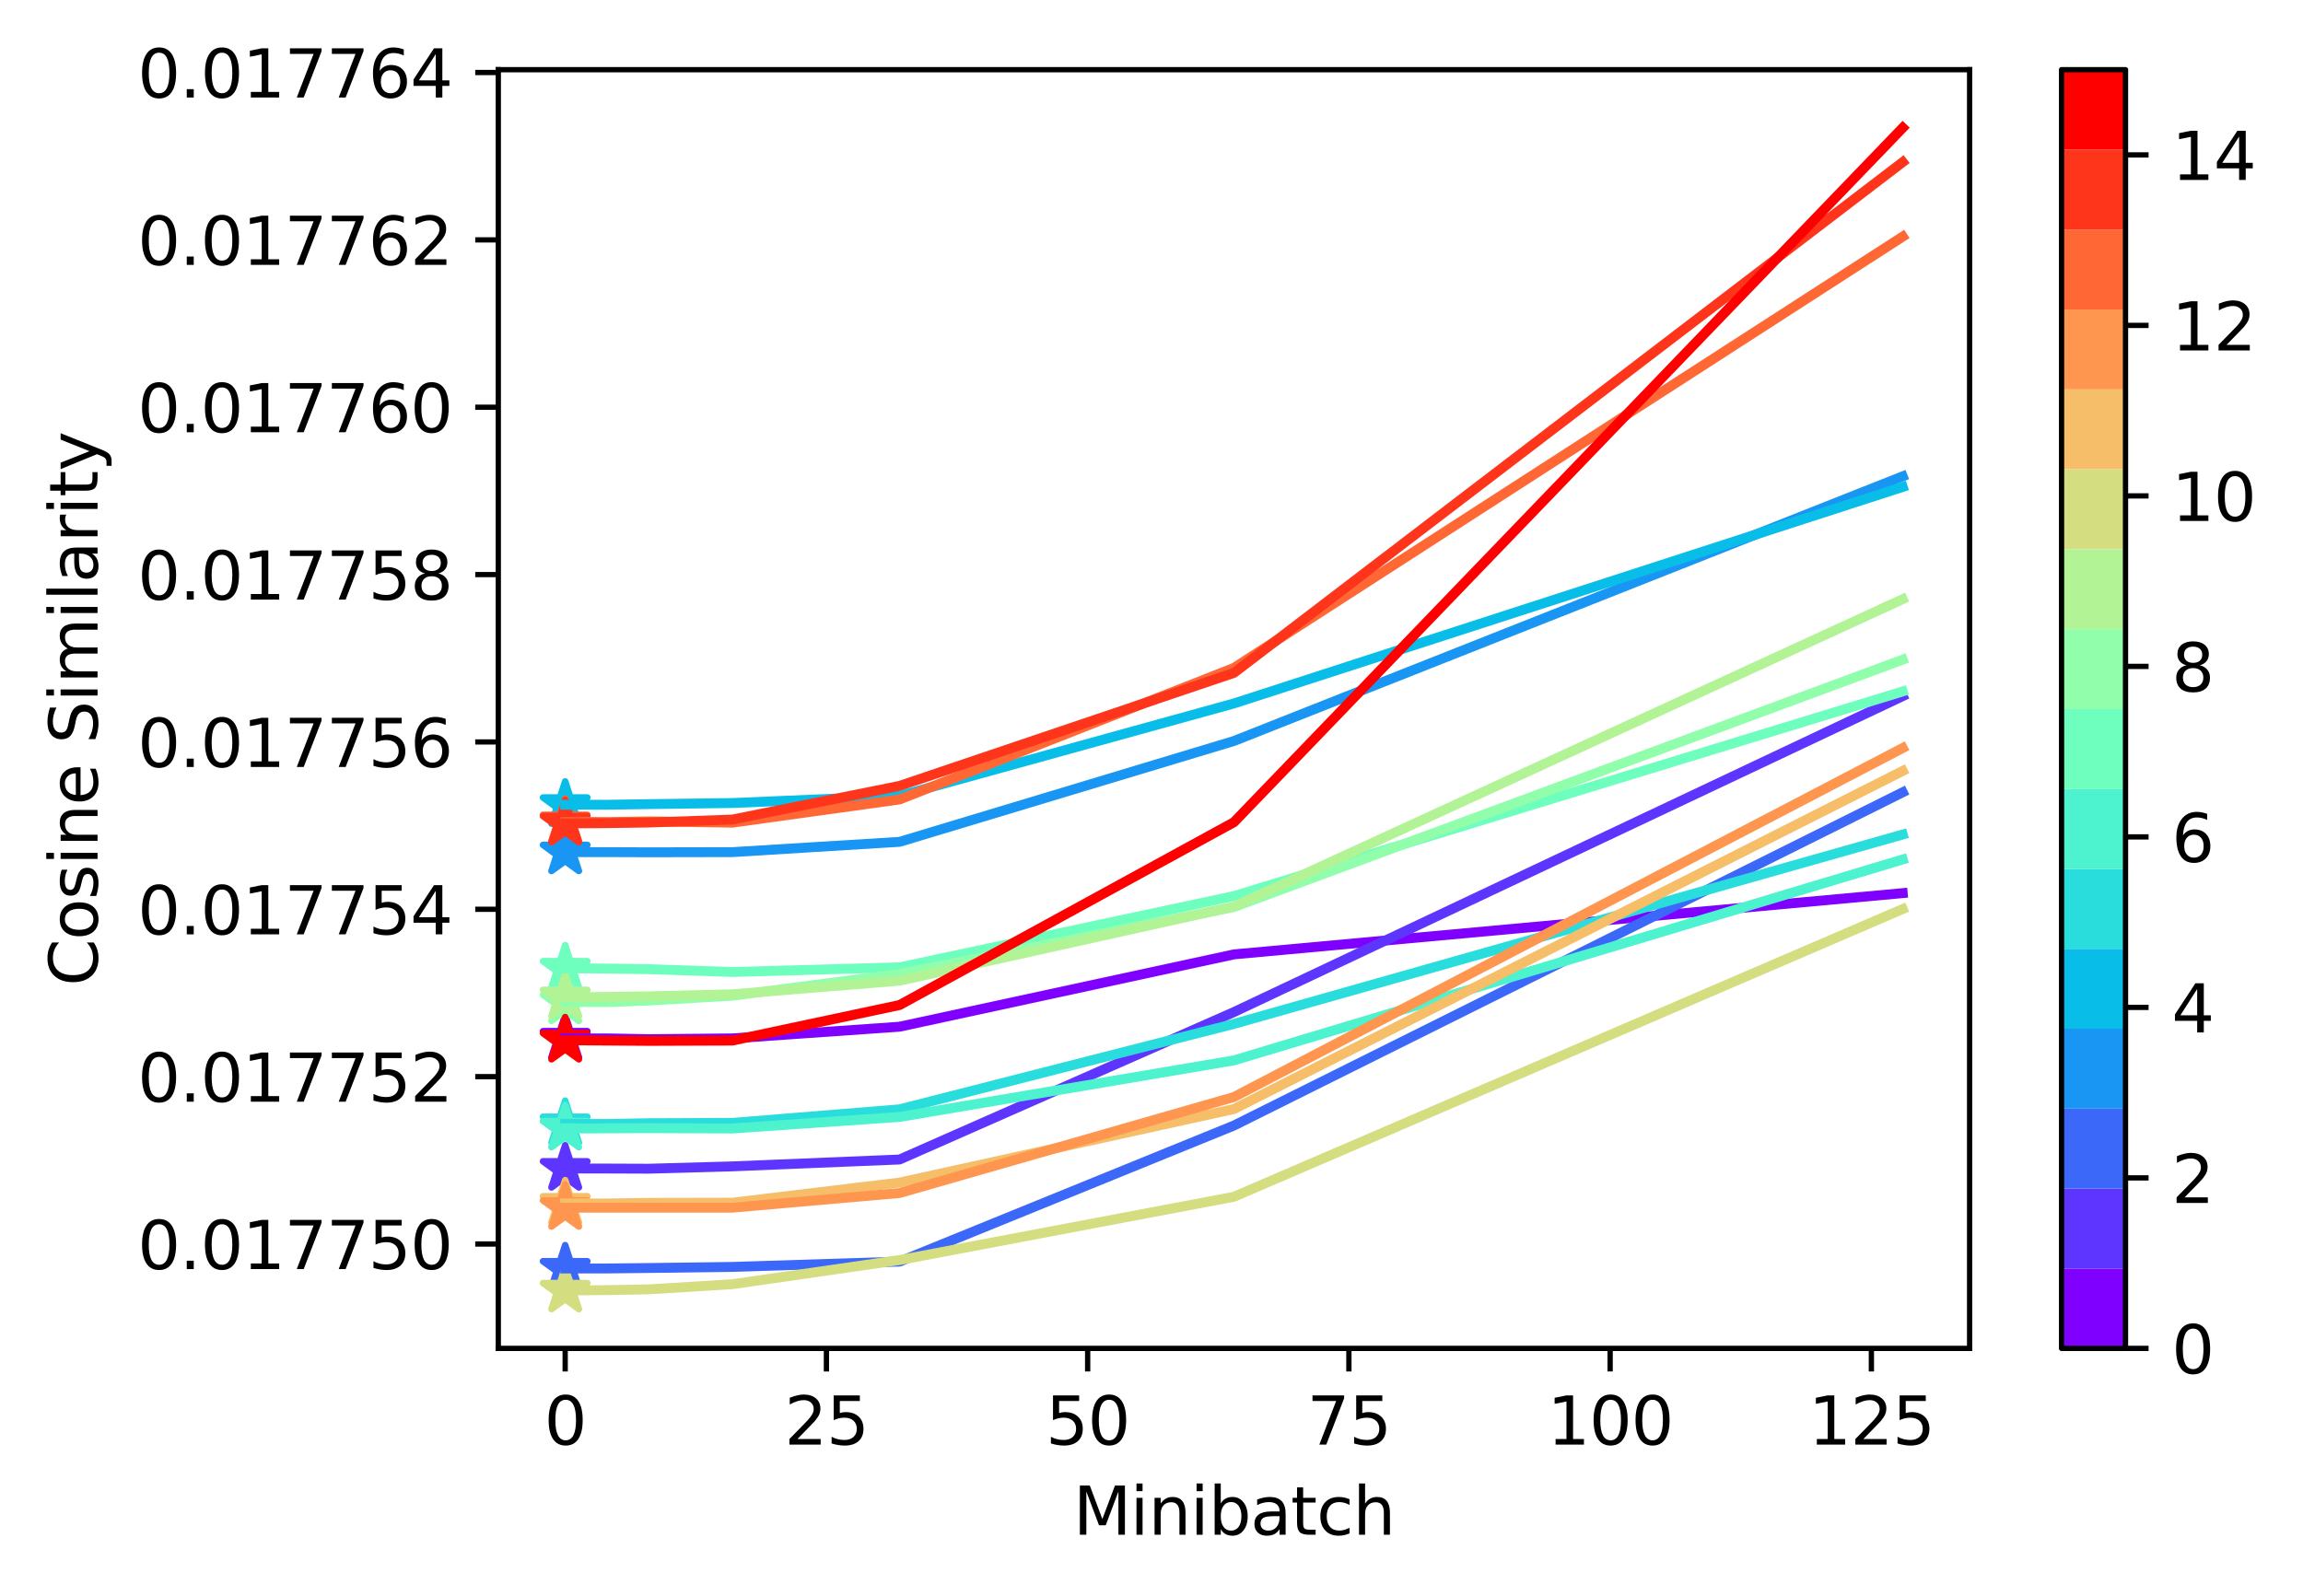 <?xml version="1.0" encoding="utf-8" standalone="no"?>
<!DOCTYPE svg PUBLIC "-//W3C//DTD SVG 1.1//EN"
  "http://www.w3.org/Graphics/SVG/1.1/DTD/svg11.dtd">
<svg height="242.169pt" version="1.1" viewBox="0 0 349.371 242.169" width="349.371pt" xmlns="http://www.w3.org/2000/svg" xmlns:xlink="http://www.w3.org/1999/xlink">
 <defs>
  <style type="text/css">*{stroke-linecap:butt;stroke-linejoin:round;}</style>
 </defs>
 <g id="figure_1">
  <g id="patch_1">
   <path d="M 0 242.169 
L 349.371 242.169 
L 349.371 0 
L 0 0 
z
" style="fill:#ffffff;"/>
  </g>
  <g id="axes_1">
   <g id="patch_2">
    <path d="M 75.594 204.613 
L 298.794 204.613 
L 298.794 10.573 
L 75.594 10.573 
z
" style="fill:#ffffff;"/>
   </g>
   <g id="PathCollection_1">
    <defs>
     <path d="M 0 -3.536 
L -0.794 -1.093 
L -3.362 -1.093 
L -1.284 0.417 
L -2.078 2.86 
L -0 1.35 
L 2.078 2.86 
L 1.284 0.417 
L 3.362 -1.093 
L 0.794 -1.093 
z
" id="m08af859007" style="stroke:#8000ff;"/>
    </defs>
    <g clip-path="url(#p9a47211553)">
     <use style="fill:#8000ff;stroke:#8000ff;" x="85.739" xlink:href="#m08af859007" y="157.571"/>
    </g>
   </g>
   <g id="PathCollection_2">
    <defs>
     <path d="M 0 -3.536 
L -0.794 -1.093 
L -3.362 -1.093 
L -1.284 0.417 
L -2.078 2.86 
L -0 1.35 
L 2.078 2.86 
L 1.284 0.417 
L 3.362 -1.093 
L 0.794 -1.093 
z
" id="m67f26003e1" style="stroke:#5e35fe;"/>
    </defs>
    <g clip-path="url(#p9a47211553)">
     <use style="fill:#5e35fe;stroke:#5e35fe;" x="85.739" xlink:href="#m67f26003e1" y="177.32"/>
    </g>
   </g>
   <g id="PathCollection_3">
    <defs>
     <path d="M 0 -3.536 
L -0.794 -1.093 
L -3.362 -1.093 
L -1.284 0.417 
L -2.078 2.86 
L -0 1.35 
L 2.078 2.86 
L 1.284 0.417 
L 3.362 -1.093 
L 0.794 -1.093 
z
" id="m3dce7de9c9" style="stroke:#3c68f9;"/>
    </defs>
    <g clip-path="url(#p9a47211553)">
     <use style="fill:#3c68f9;stroke:#3c68f9;" x="85.739" xlink:href="#m3dce7de9c9" y="192.482"/>
    </g>
   </g>
   <g id="PathCollection_4">
    <defs>
     <path d="M 0 -3.536 
L -0.794 -1.093 
L -3.362 -1.093 
L -1.284 0.417 
L -2.078 2.86 
L -0 1.35 
L 2.078 2.86 
L 1.284 0.417 
L 3.362 -1.093 
L 0.794 -1.093 
z
" id="m350a19e191" style="stroke:#1996f3;"/>
    </defs>
    <g clip-path="url(#p9a47211553)">
     <use style="fill:#1996f3;stroke:#1996f3;" x="85.739" xlink:href="#m350a19e191" y="129.306"/>
    </g>
   </g>
   <g id="PathCollection_5">
    <defs>
     <path d="M 0 -3.536 
L -0.794 -1.093 
L -3.362 -1.093 
L -1.284 0.417 
L -2.078 2.86 
L -0 1.35 
L 2.078 2.86 
L 1.284 0.417 
L 3.362 -1.093 
L 0.794 -1.093 
z
" id="m792a80e6cb" style="stroke:#08bee9;"/>
    </defs>
    <g clip-path="url(#p9a47211553)">
     <use style="fill:#08bee9;stroke:#08bee9;" x="85.739" xlink:href="#m792a80e6cb" y="122.116"/>
    </g>
   </g>
   <g id="PathCollection_6">
    <defs>
     <path d="M 0 -3.536 
L -0.794 -1.093 
L -3.362 -1.093 
L -1.284 0.417 
L -2.078 2.86 
L -0 1.35 
L 2.078 2.86 
L 1.284 0.417 
L 3.362 -1.093 
L 0.794 -1.093 
z
" id="m6351e019d7" style="stroke:#2adddd;"/>
    </defs>
    <g clip-path="url(#p9a47211553)">
     <use style="fill:#2adddd;stroke:#2adddd;" x="85.739" xlink:href="#m6351e019d7" y="170.556"/>
    </g>
   </g>
   <g id="PathCollection_7">
    <defs>
     <path d="M 0 -3.536 
L -0.794 -1.093 
L -3.362 -1.093 
L -1.284 0.417 
L -2.078 2.86 
L -0 1.35 
L 2.078 2.86 
L 1.284 0.417 
L 3.362 -1.093 
L 0.794 -1.093 
z
" id="m09ec348fba" style="stroke:#4df3ce;"/>
    </defs>
    <g clip-path="url(#p9a47211553)">
     <use style="fill:#4df3ce;stroke:#4df3ce;" x="85.739" xlink:href="#m09ec348fba" y="171.218"/>
    </g>
   </g>
   <g id="PathCollection_8">
    <defs>
     <path d="M 0 -3.536 
L -0.794 -1.093 
L -3.362 -1.093 
L -1.284 0.417 
L -2.078 2.86 
L -0 1.35 
L 2.078 2.86 
L 1.284 0.417 
L 3.362 -1.093 
L 0.794 -1.093 
z
" id="m836dbe8b2d" style="stroke:#6efebe;"/>
    </defs>
    <g clip-path="url(#p9a47211553)">
     <use style="fill:#6efebe;stroke:#6efebe;" x="85.739" xlink:href="#m836dbe8b2d" y="146.951"/>
    </g>
   </g>
   <g id="PathCollection_9">
    <defs>
     <path d="M 0 -3.536 
L -0.794 -1.093 
L -3.362 -1.093 
L -1.284 0.417 
L -2.078 2.86 
L -0 1.35 
L 2.078 2.86 
L 1.284 0.417 
L 3.362 -1.093 
L 0.794 -1.093 
z
" id="mea2953d9de" style="stroke:#90feab;"/>
    </defs>
    <g clip-path="url(#p9a47211553)">
     <use style="fill:#90feab;stroke:#90feab;" x="85.739" xlink:href="#mea2953d9de" y="152.06"/>
    </g>
   </g>
   <g id="PathCollection_10">
    <defs>
     <path d="M 0 -3.536 
L -0.794 -1.093 
L -3.362 -1.093 
L -1.284 0.417 
L -2.078 2.86 
L -0 1.35 
L 2.078 2.86 
L 1.284 0.417 
L 3.362 -1.093 
L 0.794 -1.093 
z
" id="m713fe82abf" style="stroke:#b2f396;"/>
    </defs>
    <g clip-path="url(#p9a47211553)">
     <use style="fill:#b2f396;stroke:#b2f396;" x="85.739" xlink:href="#m713fe82abf" y="151.303"/>
    </g>
   </g>
   <g id="PathCollection_11">
    <defs>
     <path d="M 0 -3.536 
L -0.794 -1.093 
L -3.362 -1.093 
L -1.284 0.417 
L -2.078 2.86 
L -0 1.35 
L 2.078 2.86 
L 1.284 0.417 
L 3.362 -1.093 
L 0.794 -1.093 
z
" id="m0461567970" style="stroke:#d4dd80;"/>
    </defs>
    <g clip-path="url(#p9a47211553)">
     <use style="fill:#d4dd80;stroke:#d4dd80;" x="85.739" xlink:href="#m0461567970" y="195.793"/>
    </g>
   </g>
   <g id="PathCollection_12">
    <defs>
     <path d="M 0 -3.536 
L -0.794 -1.093 
L -3.362 -1.093 
L -1.284 0.417 
L -2.078 2.86 
L -0 1.35 
L 2.078 2.86 
L 1.284 0.417 
L 3.362 -1.093 
L 0.794 -1.093 
z
" id="m16868bc254" style="stroke:#f6be68;"/>
    </defs>
    <g clip-path="url(#p9a47211553)">
     <use style="fill:#f6be68;stroke:#f6be68;" x="85.739" xlink:href="#m16868bc254" y="182.619"/>
    </g>
   </g>
   <g id="PathCollection_13">
    <defs>
     <path d="M 0 -3.536 
L -0.794 -1.093 
L -3.362 -1.093 
L -1.284 0.417 
L -2.078 2.86 
L -0 1.35 
L 2.078 2.86 
L 1.284 0.417 
L 3.362 -1.093 
L 0.794 -1.093 
z
" id="m7604d116fa" style="stroke:#ff964f;"/>
    </defs>
    <g clip-path="url(#p9a47211553)">
     <use style="fill:#ff964f;stroke:#ff964f;" x="85.739" xlink:href="#m7604d116fa" y="183.257"/>
    </g>
   </g>
   <g id="PathCollection_14">
    <defs>
     <path d="M 0 -3.536 
L -0.794 -1.093 
L -3.362 -1.093 
L -1.284 0.417 
L -2.078 2.86 
L -0 1.35 
L 2.078 2.86 
L 1.284 0.417 
L 3.362 -1.093 
L 0.794 -1.093 
z
" id="m252a2ca399" style="stroke:#ff6835;"/>
    </defs>
    <g clip-path="url(#p9a47211553)">
     <use style="fill:#ff6835;stroke:#ff6835;" x="85.739" xlink:href="#m252a2ca399" y="124.741"/>
    </g>
   </g>
   <g id="PathCollection_15">
    <defs>
     <path d="M 0 -3.536 
L -0.794 -1.093 
L -3.362 -1.093 
L -1.284 0.417 
L -2.078 2.86 
L -0 1.35 
L 2.078 2.86 
L 1.284 0.417 
L 3.362 -1.093 
L 0.794 -1.093 
z
" id="m6cafb746e2" style="stroke:#ff351b;"/>
    </defs>
    <g clip-path="url(#p9a47211553)">
     <use style="fill:#ff351b;stroke:#ff351b;" x="85.739" xlink:href="#m6cafb746e2" y="124.93"/>
    </g>
   </g>
   <g id="PathCollection_16">
    <defs>
     <path d="M 0 -3.536 
L -0.794 -1.093 
L -3.362 -1.093 
L -1.284 0.417 
L -2.078 2.86 
L -0 1.35 
L 2.078 2.86 
L 1.284 0.417 
L 3.362 -1.093 
L 0.794 -1.093 
z
" id="m60f22aaad8" style="stroke:#ff0000;"/>
    </defs>
    <g clip-path="url(#p9a47211553)">
     <use style="fill:#ff0000;stroke:#ff0000;" x="85.739" xlink:href="#m60f22aaad8" y="157.878"/>
    </g>
   </g>
   <g id="matplotlib.axis_1">
    <g id="xtick_1">
     <g id="line2d_1">
      <defs>
       <path d="M 0 0 
L 0 3.5 
" id="m89d4a8d874" style="stroke:#000000;stroke-width:0.8;"/>
      </defs>
      <g>
       <use style="stroke:#000000;stroke-width:0.8;" x="85.739" xlink:href="#m89d4a8d874" y="204.613"/>
      </g>
     </g>
     <g id="text_1">
      <!-- 0 -->
      <g transform="translate(82.558 219.211)scale(0.1 -0.1)">
       <defs>
        <path d="M 2034 4250 
Q 1547 4250 1301 3770 
Q 1056 3291 1056 2328 
Q 1056 1369 1301 889 
Q 1547 409 2034 409 
Q 2525 409 2770 889 
Q 3016 1369 3016 2328 
Q 3016 3291 2770 3770 
Q 2525 4250 2034 4250 
z
M 2034 4750 
Q 2819 4750 3233 4129 
Q 3647 3509 3647 2328 
Q 3647 1150 3233 529 
Q 2819 -91 2034 -91 
Q 1250 -91 836 529 
Q 422 1150 422 2328 
Q 422 3509 836 4129 
Q 1250 4750 2034 4750 
z
" id="DejaVuSans-30" transform="scale(0.016)"/>
       </defs>
       <use xlink:href="#DejaVuSans-30"/>
      </g>
     </g>
    </g>
    <g id="xtick_2">
     <g id="line2d_2">
      <g>
       <use style="stroke:#000000;stroke-width:0.8;" x="125.37" xlink:href="#m89d4a8d874" y="204.613"/>
      </g>
     </g>
     <g id="text_2">
      <!-- 25 -->
      <g transform="translate(119.007 219.211)scale(0.1 -0.1)">
       <defs>
        <path d="M 1228 531 
L 3431 531 
L 3431 0 
L 469 0 
L 469 531 
Q 828 903 1448 1529 
Q 2069 2156 2228 2338 
Q 2531 2678 2651 2914 
Q 2772 3150 2772 3378 
Q 2772 3750 2511 3984 
Q 2250 4219 1831 4219 
Q 1534 4219 1204 4116 
Q 875 4013 500 3803 
L 500 4441 
Q 881 4594 1212 4672 
Q 1544 4750 1819 4750 
Q 2544 4750 2975 4387 
Q 3406 4025 3406 3419 
Q 3406 3131 3298 2873 
Q 3191 2616 2906 2266 
Q 2828 2175 2409 1742 
Q 1991 1309 1228 531 
z
" id="DejaVuSans-32" transform="scale(0.016)"/>
        <path d="M 691 4666 
L 3169 4666 
L 3169 4134 
L 1269 4134 
L 1269 2991 
Q 1406 3038 1543 3061 
Q 1681 3084 1819 3084 
Q 2600 3084 3056 2656 
Q 3513 2228 3513 1497 
Q 3513 744 3044 326 
Q 2575 -91 1722 -91 
Q 1428 -91 1123 -41 
Q 819 9 494 109 
L 494 744 
Q 775 591 1075 516 
Q 1375 441 1709 441 
Q 2250 441 2565 725 
Q 2881 1009 2881 1497 
Q 2881 1984 2565 2268 
Q 2250 2553 1709 2553 
Q 1456 2553 1204 2497 
Q 953 2441 691 2322 
L 691 4666 
z
" id="DejaVuSans-35" transform="scale(0.016)"/>
       </defs>
       <use xlink:href="#DejaVuSans-32"/>
       <use x="63.623" xlink:href="#DejaVuSans-35"/>
      </g>
     </g>
    </g>
    <g id="xtick_3">
     <g id="line2d_3">
      <g>
       <use style="stroke:#000000;stroke-width:0.8;" x="165.001" xlink:href="#m89d4a8d874" y="204.613"/>
      </g>
     </g>
     <g id="text_3">
      <!-- 50 -->
      <g transform="translate(158.638 219.211)scale(0.1 -0.1)">
       <use xlink:href="#DejaVuSans-35"/>
       <use x="63.623" xlink:href="#DejaVuSans-30"/>
      </g>
     </g>
    </g>
    <g id="xtick_4">
     <g id="line2d_4">
      <g>
       <use style="stroke:#000000;stroke-width:0.8;" x="204.631" xlink:href="#m89d4a8d874" y="204.613"/>
      </g>
     </g>
     <g id="text_4">
      <!-- 75 -->
      <g transform="translate(198.269 219.211)scale(0.1 -0.1)">
       <defs>
        <path d="M 525 4666 
L 3525 4666 
L 3525 4397 
L 1831 0 
L 1172 0 
L 2766 4134 
L 525 4134 
L 525 4666 
z
" id="DejaVuSans-37" transform="scale(0.016)"/>
       </defs>
       <use xlink:href="#DejaVuSans-37"/>
       <use x="63.623" xlink:href="#DejaVuSans-35"/>
      </g>
     </g>
    </g>
    <g id="xtick_5">
     <g id="line2d_5">
      <g>
       <use style="stroke:#000000;stroke-width:0.8;" x="244.262" xlink:href="#m89d4a8d874" y="204.613"/>
      </g>
     </g>
     <g id="text_5">
      <!-- 100 -->
      <g transform="translate(234.718 219.211)scale(0.1 -0.1)">
       <defs>
        <path d="M 794 531 
L 1825 531 
L 1825 4091 
L 703 3866 
L 703 4441 
L 1819 4666 
L 2450 4666 
L 2450 531 
L 3481 531 
L 3481 0 
L 794 0 
L 794 531 
z
" id="DejaVuSans-31" transform="scale(0.016)"/>
       </defs>
       <use xlink:href="#DejaVuSans-31"/>
       <use x="63.623" xlink:href="#DejaVuSans-30"/>
       <use x="127.246" xlink:href="#DejaVuSans-30"/>
      </g>
     </g>
    </g>
    <g id="xtick_6">
     <g id="line2d_6">
      <g>
       <use style="stroke:#000000;stroke-width:0.8;" x="283.893" xlink:href="#m89d4a8d874" y="204.613"/>
      </g>
     </g>
     <g id="text_6">
      <!-- 125 -->
      <g transform="translate(274.349 219.211)scale(0.1 -0.1)">
       <use xlink:href="#DejaVuSans-31"/>
       <use x="63.623" xlink:href="#DejaVuSans-32"/>
       <use x="127.246" xlink:href="#DejaVuSans-35"/>
      </g>
     </g>
    </g>
    <g id="text_7">
     <!-- Minibatch -->
     <g transform="translate(162.816 232.89)scale(0.1 -0.1)">
      <defs>
       <path d="M 628 4666 
L 1569 4666 
L 2759 1491 
L 3956 4666 
L 4897 4666 
L 4897 0 
L 4281 0 
L 4281 4097 
L 3078 897 
L 2444 897 
L 1241 4097 
L 1241 0 
L 628 0 
L 628 4666 
z
" id="DejaVuSans-4d" transform="scale(0.016)"/>
       <path d="M 603 3500 
L 1178 3500 
L 1178 0 
L 603 0 
L 603 3500 
z
M 603 4863 
L 1178 4863 
L 1178 4134 
L 603 4134 
L 603 4863 
z
" id="DejaVuSans-69" transform="scale(0.016)"/>
       <path d="M 3513 2113 
L 3513 0 
L 2938 0 
L 2938 2094 
Q 2938 2591 2744 2837 
Q 2550 3084 2163 3084 
Q 1697 3084 1428 2787 
Q 1159 2491 1159 1978 
L 1159 0 
L 581 0 
L 581 3500 
L 1159 3500 
L 1159 2956 
Q 1366 3272 1645 3428 
Q 1925 3584 2291 3584 
Q 2894 3584 3203 3211 
Q 3513 2838 3513 2113 
z
" id="DejaVuSans-6e" transform="scale(0.016)"/>
       <path d="M 3116 1747 
Q 3116 2381 2855 2742 
Q 2594 3103 2138 3103 
Q 1681 3103 1420 2742 
Q 1159 2381 1159 1747 
Q 1159 1113 1420 752 
Q 1681 391 2138 391 
Q 2594 391 2855 752 
Q 3116 1113 3116 1747 
z
M 1159 2969 
Q 1341 3281 1617 3432 
Q 1894 3584 2278 3584 
Q 2916 3584 3314 3078 
Q 3713 2572 3713 1747 
Q 3713 922 3314 415 
Q 2916 -91 2278 -91 
Q 1894 -91 1617 61 
Q 1341 213 1159 525 
L 1159 0 
L 581 0 
L 581 4863 
L 1159 4863 
L 1159 2969 
z
" id="DejaVuSans-62" transform="scale(0.016)"/>
       <path d="M 2194 1759 
Q 1497 1759 1228 1600 
Q 959 1441 959 1056 
Q 959 750 1161 570 
Q 1363 391 1709 391 
Q 2188 391 2477 730 
Q 2766 1069 2766 1631 
L 2766 1759 
L 2194 1759 
z
M 3341 1997 
L 3341 0 
L 2766 0 
L 2766 531 
Q 2569 213 2275 61 
Q 1981 -91 1556 -91 
Q 1019 -91 701 211 
Q 384 513 384 1019 
Q 384 1609 779 1909 
Q 1175 2209 1959 2209 
L 2766 2209 
L 2766 2266 
Q 2766 2663 2505 2880 
Q 2244 3097 1772 3097 
Q 1472 3097 1187 3025 
Q 903 2953 641 2809 
L 641 3341 
Q 956 3463 1253 3523 
Q 1550 3584 1831 3584 
Q 2591 3584 2966 3190 
Q 3341 2797 3341 1997 
z
" id="DejaVuSans-61" transform="scale(0.016)"/>
       <path d="M 1172 4494 
L 1172 3500 
L 2356 3500 
L 2356 3053 
L 1172 3053 
L 1172 1153 
Q 1172 725 1289 603 
Q 1406 481 1766 481 
L 2356 481 
L 2356 0 
L 1766 0 
Q 1100 0 847 248 
Q 594 497 594 1153 
L 594 3053 
L 172 3053 
L 172 3500 
L 594 3500 
L 594 4494 
L 1172 4494 
z
" id="DejaVuSans-74" transform="scale(0.016)"/>
       <path d="M 3122 3366 
L 3122 2828 
Q 2878 2963 2633 3030 
Q 2388 3097 2138 3097 
Q 1578 3097 1268 2742 
Q 959 2388 959 1747 
Q 959 1106 1268 751 
Q 1578 397 2138 397 
Q 2388 397 2633 464 
Q 2878 531 3122 666 
L 3122 134 
Q 2881 22 2623 -34 
Q 2366 -91 2075 -91 
Q 1284 -91 818 406 
Q 353 903 353 1747 
Q 353 2603 823 3093 
Q 1294 3584 2113 3584 
Q 2378 3584 2631 3529 
Q 2884 3475 3122 3366 
z
" id="DejaVuSans-63" transform="scale(0.016)"/>
       <path d="M 3513 2113 
L 3513 0 
L 2938 0 
L 2938 2094 
Q 2938 2591 2744 2837 
Q 2550 3084 2163 3084 
Q 1697 3084 1428 2787 
Q 1159 2491 1159 1978 
L 1159 0 
L 581 0 
L 581 4863 
L 1159 4863 
L 1159 2956 
Q 1366 3272 1645 3428 
Q 1925 3584 2291 3584 
Q 2894 3584 3203 3211 
Q 3513 2838 3513 2113 
z
" id="DejaVuSans-68" transform="scale(0.016)"/>
      </defs>
      <use xlink:href="#DejaVuSans-4d"/>
      <use x="86.279" xlink:href="#DejaVuSans-69"/>
      <use x="114.062" xlink:href="#DejaVuSans-6e"/>
      <use x="177.441" xlink:href="#DejaVuSans-69"/>
      <use x="205.225" xlink:href="#DejaVuSans-62"/>
      <use x="268.701" xlink:href="#DejaVuSans-61"/>
      <use x="329.98" xlink:href="#DejaVuSans-74"/>
      <use x="369.189" xlink:href="#DejaVuSans-63"/>
      <use x="424.17" xlink:href="#DejaVuSans-68"/>
     </g>
    </g>
   </g>
   <g id="matplotlib.axis_2">
    <g id="ytick_1">
     <g id="line2d_7">
      <defs>
       <path d="M 0 0 
L -3.5 0 
" id="m72f48c5ef9" style="stroke:#000000;stroke-width:0.8;"/>
      </defs>
      <g>
       <use style="stroke:#000000;stroke-width:0.8;" x="75.594" xlink:href="#m72f48c5ef9" y="188.776"/>
      </g>
     </g>
     <g id="text_8">
      <!-- 0.017750 -->
      <g transform="translate(20.878 192.575)scale(0.1 -0.1)">
       <defs>
        <path d="M 684 794 
L 1344 794 
L 1344 0 
L 684 0 
L 684 794 
z
" id="DejaVuSans-2e" transform="scale(0.016)"/>
       </defs>
       <use xlink:href="#DejaVuSans-30"/>
       <use x="63.623" xlink:href="#DejaVuSans-2e"/>
       <use x="95.41" xlink:href="#DejaVuSans-30"/>
       <use x="159.033" xlink:href="#DejaVuSans-31"/>
       <use x="222.656" xlink:href="#DejaVuSans-37"/>
       <use x="286.279" xlink:href="#DejaVuSans-37"/>
       <use x="349.902" xlink:href="#DejaVuSans-35"/>
       <use x="413.525" xlink:href="#DejaVuSans-30"/>
      </g>
     </g>
    </g>
    <g id="ytick_2">
     <g id="line2d_8">
      <g>
       <use style="stroke:#000000;stroke-width:0.8;" x="75.594" xlink:href="#m72f48c5ef9" y="163.379"/>
      </g>
     </g>
     <g id="text_9">
      <!-- 0.017752 -->
      <g transform="translate(20.878 167.178)scale(0.1 -0.1)">
       <use xlink:href="#DejaVuSans-30"/>
       <use x="63.623" xlink:href="#DejaVuSans-2e"/>
       <use x="95.41" xlink:href="#DejaVuSans-30"/>
       <use x="159.033" xlink:href="#DejaVuSans-31"/>
       <use x="222.656" xlink:href="#DejaVuSans-37"/>
       <use x="286.279" xlink:href="#DejaVuSans-37"/>
       <use x="349.902" xlink:href="#DejaVuSans-35"/>
       <use x="413.525" xlink:href="#DejaVuSans-32"/>
      </g>
     </g>
    </g>
    <g id="ytick_3">
     <g id="line2d_9">
      <g>
       <use style="stroke:#000000;stroke-width:0.8;" x="75.594" xlink:href="#m72f48c5ef9" y="137.982"/>
      </g>
     </g>
     <g id="text_10">
      <!-- 0.017754 -->
      <g transform="translate(20.878 141.782)scale(0.1 -0.1)">
       <defs>
        <path d="M 2419 4116 
L 825 1625 
L 2419 1625 
L 2419 4116 
z
M 2253 4666 
L 3047 4666 
L 3047 1625 
L 3713 1625 
L 3713 1100 
L 3047 1100 
L 3047 0 
L 2419 0 
L 2419 1100 
L 313 1100 
L 313 1709 
L 2253 4666 
z
" id="DejaVuSans-34" transform="scale(0.016)"/>
       </defs>
       <use xlink:href="#DejaVuSans-30"/>
       <use x="63.623" xlink:href="#DejaVuSans-2e"/>
       <use x="95.41" xlink:href="#DejaVuSans-30"/>
       <use x="159.033" xlink:href="#DejaVuSans-31"/>
       <use x="222.656" xlink:href="#DejaVuSans-37"/>
       <use x="286.279" xlink:href="#DejaVuSans-37"/>
       <use x="349.902" xlink:href="#DejaVuSans-35"/>
       <use x="413.525" xlink:href="#DejaVuSans-34"/>
      </g>
     </g>
    </g>
    <g id="ytick_4">
     <g id="line2d_10">
      <g>
       <use style="stroke:#000000;stroke-width:0.8;" x="75.594" xlink:href="#m72f48c5ef9" y="112.586"/>
      </g>
     </g>
     <g id="text_11">
      <!-- 0.017756 -->
      <g transform="translate(20.878 116.385)scale(0.1 -0.1)">
       <defs>
        <path d="M 2113 2584 
Q 1688 2584 1439 2293 
Q 1191 2003 1191 1497 
Q 1191 994 1439 701 
Q 1688 409 2113 409 
Q 2538 409 2786 701 
Q 3034 994 3034 1497 
Q 3034 2003 2786 2293 
Q 2538 2584 2113 2584 
z
M 3366 4563 
L 3366 3988 
Q 3128 4100 2886 4159 
Q 2644 4219 2406 4219 
Q 1781 4219 1451 3797 
Q 1122 3375 1075 2522 
Q 1259 2794 1537 2939 
Q 1816 3084 2150 3084 
Q 2853 3084 3261 2657 
Q 3669 2231 3669 1497 
Q 3669 778 3244 343 
Q 2819 -91 2113 -91 
Q 1303 -91 875 529 
Q 447 1150 447 2328 
Q 447 3434 972 4092 
Q 1497 4750 2381 4750 
Q 2619 4750 2861 4703 
Q 3103 4656 3366 4563 
z
" id="DejaVuSans-36" transform="scale(0.016)"/>
       </defs>
       <use xlink:href="#DejaVuSans-30"/>
       <use x="63.623" xlink:href="#DejaVuSans-2e"/>
       <use x="95.41" xlink:href="#DejaVuSans-30"/>
       <use x="159.033" xlink:href="#DejaVuSans-31"/>
       <use x="222.656" xlink:href="#DejaVuSans-37"/>
       <use x="286.279" xlink:href="#DejaVuSans-37"/>
       <use x="349.902" xlink:href="#DejaVuSans-35"/>
       <use x="413.525" xlink:href="#DejaVuSans-36"/>
      </g>
     </g>
    </g>
    <g id="ytick_5">
     <g id="line2d_11">
      <g>
       <use style="stroke:#000000;stroke-width:0.8;" x="75.594" xlink:href="#m72f48c5ef9" y="87.189"/>
      </g>
     </g>
     <g id="text_12">
      <!-- 0.017758 -->
      <g transform="translate(20.878 90.988)scale(0.1 -0.1)">
       <defs>
        <path d="M 2034 2216 
Q 1584 2216 1326 1975 
Q 1069 1734 1069 1313 
Q 1069 891 1326 650 
Q 1584 409 2034 409 
Q 2484 409 2743 651 
Q 3003 894 3003 1313 
Q 3003 1734 2745 1975 
Q 2488 2216 2034 2216 
z
M 1403 2484 
Q 997 2584 770 2862 
Q 544 3141 544 3541 
Q 544 4100 942 4425 
Q 1341 4750 2034 4750 
Q 2731 4750 3128 4425 
Q 3525 4100 3525 3541 
Q 3525 3141 3298 2862 
Q 3072 2584 2669 2484 
Q 3125 2378 3379 2068 
Q 3634 1759 3634 1313 
Q 3634 634 3220 271 
Q 2806 -91 2034 -91 
Q 1263 -91 848 271 
Q 434 634 434 1313 
Q 434 1759 690 2068 
Q 947 2378 1403 2484 
z
M 1172 3481 
Q 1172 3119 1398 2916 
Q 1625 2713 2034 2713 
Q 2441 2713 2670 2916 
Q 2900 3119 2900 3481 
Q 2900 3844 2670 4047 
Q 2441 4250 2034 4250 
Q 1625 4250 1398 4047 
Q 1172 3844 1172 3481 
z
" id="DejaVuSans-38" transform="scale(0.016)"/>
       </defs>
       <use xlink:href="#DejaVuSans-30"/>
       <use x="63.623" xlink:href="#DejaVuSans-2e"/>
       <use x="95.41" xlink:href="#DejaVuSans-30"/>
       <use x="159.033" xlink:href="#DejaVuSans-31"/>
       <use x="222.656" xlink:href="#DejaVuSans-37"/>
       <use x="286.279" xlink:href="#DejaVuSans-37"/>
       <use x="349.902" xlink:href="#DejaVuSans-35"/>
       <use x="413.525" xlink:href="#DejaVuSans-38"/>
      </g>
     </g>
    </g>
    <g id="ytick_6">
     <g id="line2d_12">
      <g>
       <use style="stroke:#000000;stroke-width:0.8;" x="75.594" xlink:href="#m72f48c5ef9" y="61.792"/>
      </g>
     </g>
     <g id="text_13">
      <!-- 0.017760 -->
      <g transform="translate(20.878 65.592)scale(0.1 -0.1)">
       <use xlink:href="#DejaVuSans-30"/>
       <use x="63.623" xlink:href="#DejaVuSans-2e"/>
       <use x="95.41" xlink:href="#DejaVuSans-30"/>
       <use x="159.033" xlink:href="#DejaVuSans-31"/>
       <use x="222.656" xlink:href="#DejaVuSans-37"/>
       <use x="286.279" xlink:href="#DejaVuSans-37"/>
       <use x="349.902" xlink:href="#DejaVuSans-36"/>
       <use x="413.525" xlink:href="#DejaVuSans-30"/>
      </g>
     </g>
    </g>
    <g id="ytick_7">
     <g id="line2d_13">
      <g>
       <use style="stroke:#000000;stroke-width:0.8;" x="75.594" xlink:href="#m72f48c5ef9" y="36.396"/>
      </g>
     </g>
     <g id="text_14">
      <!-- 0.017762 -->
      <g transform="translate(20.878 40.195)scale(0.1 -0.1)">
       <use xlink:href="#DejaVuSans-30"/>
       <use x="63.623" xlink:href="#DejaVuSans-2e"/>
       <use x="95.41" xlink:href="#DejaVuSans-30"/>
       <use x="159.033" xlink:href="#DejaVuSans-31"/>
       <use x="222.656" xlink:href="#DejaVuSans-37"/>
       <use x="286.279" xlink:href="#DejaVuSans-37"/>
       <use x="349.902" xlink:href="#DejaVuSans-36"/>
       <use x="413.525" xlink:href="#DejaVuSans-32"/>
      </g>
     </g>
    </g>
    <g id="ytick_8">
     <g id="line2d_14">
      <g>
       <use style="stroke:#000000;stroke-width:0.8;" x="75.594" xlink:href="#m72f48c5ef9" y="10.999"/>
      </g>
     </g>
     <g id="text_15">
      <!-- 0.017764 -->
      <g transform="translate(20.878 14.798)scale(0.1 -0.1)">
       <use xlink:href="#DejaVuSans-30"/>
       <use x="63.623" xlink:href="#DejaVuSans-2e"/>
       <use x="95.41" xlink:href="#DejaVuSans-30"/>
       <use x="159.033" xlink:href="#DejaVuSans-31"/>
       <use x="222.656" xlink:href="#DejaVuSans-37"/>
       <use x="286.279" xlink:href="#DejaVuSans-37"/>
       <use x="349.902" xlink:href="#DejaVuSans-36"/>
       <use x="413.525" xlink:href="#DejaVuSans-34"/>
      </g>
     </g>
    </g>
    <g id="text_16">
     <!-- Cosine Similarity -->
     <g transform="translate(14.798 149.612)rotate(-90)scale(0.1 -0.1)">
      <defs>
       <path d="M 4122 4306 
L 4122 3641 
Q 3803 3938 3442 4084 
Q 3081 4231 2675 4231 
Q 1875 4231 1450 3742 
Q 1025 3253 1025 2328 
Q 1025 1406 1450 917 
Q 1875 428 2675 428 
Q 3081 428 3442 575 
Q 3803 722 4122 1019 
L 4122 359 
Q 3791 134 3420 21 
Q 3050 -91 2638 -91 
Q 1578 -91 968 557 
Q 359 1206 359 2328 
Q 359 3453 968 4101 
Q 1578 4750 2638 4750 
Q 3056 4750 3426 4639 
Q 3797 4528 4122 4306 
z
" id="DejaVuSans-43" transform="scale(0.016)"/>
       <path d="M 1959 3097 
Q 1497 3097 1228 2736 
Q 959 2375 959 1747 
Q 959 1119 1226 758 
Q 1494 397 1959 397 
Q 2419 397 2687 759 
Q 2956 1122 2956 1747 
Q 2956 2369 2687 2733 
Q 2419 3097 1959 3097 
z
M 1959 3584 
Q 2709 3584 3137 3096 
Q 3566 2609 3566 1747 
Q 3566 888 3137 398 
Q 2709 -91 1959 -91 
Q 1206 -91 779 398 
Q 353 888 353 1747 
Q 353 2609 779 3096 
Q 1206 3584 1959 3584 
z
" id="DejaVuSans-6f" transform="scale(0.016)"/>
       <path d="M 2834 3397 
L 2834 2853 
Q 2591 2978 2328 3040 
Q 2066 3103 1784 3103 
Q 1356 3103 1142 2972 
Q 928 2841 928 2578 
Q 928 2378 1081 2264 
Q 1234 2150 1697 2047 
L 1894 2003 
Q 2506 1872 2764 1633 
Q 3022 1394 3022 966 
Q 3022 478 2636 193 
Q 2250 -91 1575 -91 
Q 1294 -91 989 -36 
Q 684 19 347 128 
L 347 722 
Q 666 556 975 473 
Q 1284 391 1588 391 
Q 1994 391 2212 530 
Q 2431 669 2431 922 
Q 2431 1156 2273 1281 
Q 2116 1406 1581 1522 
L 1381 1569 
Q 847 1681 609 1914 
Q 372 2147 372 2553 
Q 372 3047 722 3315 
Q 1072 3584 1716 3584 
Q 2034 3584 2315 3537 
Q 2597 3491 2834 3397 
z
" id="DejaVuSans-73" transform="scale(0.016)"/>
       <path d="M 3597 1894 
L 3597 1613 
L 953 1613 
Q 991 1019 1311 708 
Q 1631 397 2203 397 
Q 2534 397 2845 478 
Q 3156 559 3463 722 
L 3463 178 
Q 3153 47 2828 -22 
Q 2503 -91 2169 -91 
Q 1331 -91 842 396 
Q 353 884 353 1716 
Q 353 2575 817 3079 
Q 1281 3584 2069 3584 
Q 2775 3584 3186 3129 
Q 3597 2675 3597 1894 
z
M 3022 2063 
Q 3016 2534 2758 2815 
Q 2500 3097 2075 3097 
Q 1594 3097 1305 2825 
Q 1016 2553 972 2059 
L 3022 2063 
z
" id="DejaVuSans-65" transform="scale(0.016)"/>
       <path id="DejaVuSans-20" transform="scale(0.016)"/>
       <path d="M 3425 4513 
L 3425 3897 
Q 3066 4069 2747 4153 
Q 2428 4238 2131 4238 
Q 1616 4238 1336 4038 
Q 1056 3838 1056 3469 
Q 1056 3159 1242 3001 
Q 1428 2844 1947 2747 
L 2328 2669 
Q 3034 2534 3370 2195 
Q 3706 1856 3706 1288 
Q 3706 609 3251 259 
Q 2797 -91 1919 -91 
Q 1588 -91 1214 -16 
Q 841 59 441 206 
L 441 856 
Q 825 641 1194 531 
Q 1563 422 1919 422 
Q 2459 422 2753 634 
Q 3047 847 3047 1241 
Q 3047 1584 2836 1778 
Q 2625 1972 2144 2069 
L 1759 2144 
Q 1053 2284 737 2584 
Q 422 2884 422 3419 
Q 422 4038 858 4394 
Q 1294 4750 2059 4750 
Q 2388 4750 2728 4690 
Q 3069 4631 3425 4513 
z
" id="DejaVuSans-53" transform="scale(0.016)"/>
       <path d="M 3328 2828 
Q 3544 3216 3844 3400 
Q 4144 3584 4550 3584 
Q 5097 3584 5394 3201 
Q 5691 2819 5691 2113 
L 5691 0 
L 5113 0 
L 5113 2094 
Q 5113 2597 4934 2840 
Q 4756 3084 4391 3084 
Q 3944 3084 3684 2787 
Q 3425 2491 3425 1978 
L 3425 0 
L 2847 0 
L 2847 2094 
Q 2847 2600 2669 2842 
Q 2491 3084 2119 3084 
Q 1678 3084 1418 2786 
Q 1159 2488 1159 1978 
L 1159 0 
L 581 0 
L 581 3500 
L 1159 3500 
L 1159 2956 
Q 1356 3278 1631 3431 
Q 1906 3584 2284 3584 
Q 2666 3584 2933 3390 
Q 3200 3197 3328 2828 
z
" id="DejaVuSans-6d" transform="scale(0.016)"/>
       <path d="M 603 4863 
L 1178 4863 
L 1178 0 
L 603 0 
L 603 4863 
z
" id="DejaVuSans-6c" transform="scale(0.016)"/>
       <path d="M 2631 2963 
Q 2534 3019 2420 3045 
Q 2306 3072 2169 3072 
Q 1681 3072 1420 2755 
Q 1159 2438 1159 1844 
L 1159 0 
L 581 0 
L 581 3500 
L 1159 3500 
L 1159 2956 
Q 1341 3275 1631 3429 
Q 1922 3584 2338 3584 
Q 2397 3584 2469 3576 
Q 2541 3569 2628 3553 
L 2631 2963 
z
" id="DejaVuSans-72" transform="scale(0.016)"/>
       <path d="M 2059 -325 
Q 1816 -950 1584 -1140 
Q 1353 -1331 966 -1331 
L 506 -1331 
L 506 -850 
L 844 -850 
Q 1081 -850 1212 -737 
Q 1344 -625 1503 -206 
L 1606 56 
L 191 3500 
L 800 3500 
L 1894 763 
L 2988 3500 
L 3597 3500 
L 2059 -325 
z
" id="DejaVuSans-79" transform="scale(0.016)"/>
      </defs>
      <use xlink:href="#DejaVuSans-43"/>
      <use x="69.824" xlink:href="#DejaVuSans-6f"/>
      <use x="131.006" xlink:href="#DejaVuSans-73"/>
      <use x="183.105" xlink:href="#DejaVuSans-69"/>
      <use x="210.889" xlink:href="#DejaVuSans-6e"/>
      <use x="274.268" xlink:href="#DejaVuSans-65"/>
      <use x="335.791" xlink:href="#DejaVuSans-20"/>
      <use x="367.578" xlink:href="#DejaVuSans-53"/>
      <use x="431.055" xlink:href="#DejaVuSans-69"/>
      <use x="458.838" xlink:href="#DejaVuSans-6d"/>
      <use x="556.25" xlink:href="#DejaVuSans-69"/>
      <use x="584.033" xlink:href="#DejaVuSans-6c"/>
      <use x="611.816" xlink:href="#DejaVuSans-61"/>
      <use x="673.096" xlink:href="#DejaVuSans-72"/>
      <use x="714.209" xlink:href="#DejaVuSans-69"/>
      <use x="741.992" xlink:href="#DejaVuSans-74"/>
      <use x="781.201" xlink:href="#DejaVuSans-79"/>
     </g>
    </g>
   </g>
   <g id="line2d_15">
    <path clip-path="url(#p9a47211553)" d="M 85.739 157.571 
L 87.324 157.571 
L 88.91 157.571 
L 92.08 157.571 
L 98.421 157.689 
L 111.103 157.571 
L 136.466 155.797 
L 187.194 144.822 
L 288.648 135.527 
" style="fill:none;stroke:#8000ff;stroke-linecap:square;stroke-width:1.5;"/>
   </g>
   <g id="line2d_16">
    <path clip-path="url(#p9a47211553)" d="M 85.739 177.32 
L 87.324 177.32 
L 88.91 177.32 
L 92.08 177.32 
L 98.421 177.344 
L 111.103 176.989 
L 136.466 175.949 
L 187.194 153.573 
L 288.648 105.63 
" style="fill:none;stroke:#5e35fe;stroke-linecap:square;stroke-width:1.5;"/>
   </g>
   <g id="line2d_17">
    <path clip-path="url(#p9a47211553)" d="M 85.739 192.482 
L 87.324 192.482 
L 88.91 192.482 
L 92.08 192.482 
L 98.421 192.411 
L 111.103 192.245 
L 136.466 191.441 
L 187.194 170.792 
L 288.648 120.223 
" style="fill:none;stroke:#3c68f9;stroke-linecap:square;stroke-width:1.5;"/>
   </g>
   <g id="line2d_18">
    <path clip-path="url(#p9a47211553)" d="M 85.739 129.306 
L 87.324 129.306 
L 88.91 129.306 
L 92.08 129.306 
L 98.421 129.33 
L 111.103 129.306 
L 136.466 127.745 
L 187.194 112.442 
L 288.648 72.28 
" style="fill:none;stroke:#1996f3;stroke-linecap:square;stroke-width:1.5;"/>
   </g>
   <g id="line2d_19">
    <path clip-path="url(#p9a47211553)" d="M 85.739 122.116 
L 87.324 122.116 
L 88.91 122.116 
L 92.08 122.116 
L 98.421 122.021 
L 111.103 121.855 
L 136.466 120.767 
L 187.194 106.742 
L 288.648 73.888 
" style="fill:none;stroke:#08bee9;stroke-linecap:square;stroke-width:1.5;"/>
   </g>
   <g id="line2d_20">
    <path clip-path="url(#p9a47211553)" d="M 85.739 170.556 
L 87.324 170.556 
L 88.91 170.556 
L 92.08 170.556 
L 98.421 170.438 
L 111.103 170.39 
L 136.466 168.333 
L 187.194 155.371 
L 288.648 126.633 
" style="fill:none;stroke:#2adddd;stroke-linecap:square;stroke-width:1.5;"/>
   </g>
   <g id="line2d_21">
    <path clip-path="url(#p9a47211553)" d="M 85.739 171.218 
L 87.324 171.218 
L 88.91 171.242 
L 92.08 171.218 
L 98.421 171.194 
L 111.103 171.242 
L 136.466 169.491 
L 187.194 160.906 
L 288.648 130.418 
" style="fill:none;stroke:#4df3ce;stroke-linecap:square;stroke-width:1.5;"/>
   </g>
   <g id="line2d_22">
    <path clip-path="url(#p9a47211553)" d="M 85.739 146.951 
L 87.324 146.951 
L 88.91 146.951 
L 92.08 146.974 
L 98.421 147.069 
L 111.103 147.495 
L 136.466 146.785 
L 187.194 135.976 
L 288.648 104.92 
" style="fill:none;stroke:#6efebe;stroke-linecap:square;stroke-width:1.5;"/>
   </g>
   <g id="line2d_23">
    <path clip-path="url(#p9a47211553)" d="M 85.739 152.06 
L 87.324 152.06 
L 88.91 152.036 
L 92.08 152.06 
L 98.421 151.823 
L 111.103 151.09 
L 136.466 147.779 
L 187.194 137.632 
L 288.648 100.095 
" style="fill:none;stroke:#90feab;stroke-linecap:square;stroke-width:1.5;"/>
   </g>
   <g id="line2d_24">
    <path clip-path="url(#p9a47211553)" d="M 85.739 151.303 
L 87.324 151.303 
L 88.91 151.303 
L 92.08 151.279 
L 98.421 151.184 
L 111.103 150.877 
L 136.466 148.819 
L 187.194 137.561 
L 288.648 90.918 
" style="fill:none;stroke:#b2f396;stroke-linecap:square;stroke-width:1.5;"/>
   </g>
   <g id="line2d_25">
    <path clip-path="url(#p9a47211553)" d="M 85.739 195.793 
L 87.324 195.793 
L 88.91 195.793 
L 92.08 195.769 
L 98.421 195.651 
L 111.103 194.871 
L 136.466 191.204 
L 187.194 181.602 
L 288.648 137.939 
" style="fill:none;stroke:#d4dd80;stroke-linecap:square;stroke-width:1.5;"/>
   </g>
   <g id="line2d_26">
    <path clip-path="url(#p9a47211553)" d="M 85.739 182.619 
L 87.324 182.619 
L 88.91 182.619 
L 92.08 182.619 
L 98.421 182.524 
L 111.103 182.5 
L 136.466 179.449 
L 187.194 168.285 
L 288.648 116.983 
" style="fill:none;stroke:#f6be68;stroke-linecap:square;stroke-width:1.5;"/>
   </g>
   <g id="line2d_27">
    <path clip-path="url(#p9a47211553)" d="M 85.739 183.257 
L 87.324 183.257 
L 88.91 183.257 
L 92.08 183.257 
L 98.421 183.257 
L 111.103 183.257 
L 136.466 181.034 
L 187.194 166.464 
L 288.648 113.506 
" style="fill:none;stroke:#ff964f;stroke-linecap:square;stroke-width:1.5;"/>
   </g>
   <g id="line2d_28">
    <path clip-path="url(#p9a47211553)" d="M 85.739 124.741 
L 87.324 124.741 
L 88.91 124.717 
L 92.08 124.741 
L 98.421 124.646 
L 111.103 124.836 
L 136.466 121.311 
L 187.194 101.349 
L 288.648 35.902 
" style="fill:none;stroke:#ff6835;stroke-linecap:square;stroke-width:1.5;"/>
   </g>
   <g id="line2d_29">
    <path clip-path="url(#p9a47211553)" d="M 85.739 124.93 
L 87.324 124.93 
L 88.91 124.93 
L 92.08 124.907 
L 98.421 124.812 
L 111.103 124.363 
L 136.466 119.254 
L 187.194 102.106 
L 288.648 24.597 
" style="fill:none;stroke:#ff351b;stroke-linecap:square;stroke-width:1.5;"/>
   </g>
   <g id="line2d_30">
    <path clip-path="url(#p9a47211553)" d="M 85.739 157.878 
L 87.324 157.878 
L 88.91 157.878 
L 92.08 157.902 
L 98.421 157.949 
L 111.103 157.902 
L 136.466 152.509 
L 187.194 124.765 
L 288.648 19.393 
" style="fill:none;stroke:#ff0000;stroke-linecap:square;stroke-width:1.5;"/>
   </g>
   <g id="patch_3">
    <path d="M 75.594 204.613 
L 75.594 10.573 
" style="fill:none;stroke:#000000;stroke-linecap:square;stroke-linejoin:miter;stroke-width:0.8;"/>
   </g>
   <g id="patch_4">
    <path d="M 298.794 204.613 
L 298.794 10.573 
" style="fill:none;stroke:#000000;stroke-linecap:square;stroke-linejoin:miter;stroke-width:0.8;"/>
   </g>
   <g id="patch_5">
    <path d="M 75.594 204.613 
L 298.794 204.613 
" style="fill:none;stroke:#000000;stroke-linecap:square;stroke-linejoin:miter;stroke-width:0.8;"/>
   </g>
   <g id="patch_6">
    <path d="M 75.594 10.573 
L 298.794 10.573 
" style="fill:none;stroke:#000000;stroke-linecap:square;stroke-linejoin:miter;stroke-width:0.8;"/>
   </g>
  </g>
  <g id="axes_2">
   <g id="patch_7">
    <path d="M 312.744 204.613 
L 322.446 204.613 
L 322.446 10.573 
L 312.744 10.573 
z
" style="fill:#ffffff;"/>
   </g>
   <g id="patch_8">
    <path clip-path="url(#p79271caf27)" d="M 312.744 204.613 
L 312.744 192.486 
L 312.744 22.701 
L 312.744 10.573 
L 322.446 10.573 
L 322.446 22.701 
L 322.446 192.486 
L 322.446 204.613 
L 322.446 204.613 
z
" style="fill:#ffffff;stroke:#ffffff;stroke-linejoin:miter;stroke-width:0.01;"/>
   </g>
   <g id="QuadMesh_1">
    <path clip-path="url(#p79271caf27)" d="M 312.744 204.613 
L 322.446 204.613 
L 322.446 192.486 
L 312.744 192.486 
L 312.744 204.613 
" style="fill:#8000ff;"/>
    <path clip-path="url(#p79271caf27)" d="M 312.744 192.486 
L 322.446 192.486 
L 322.446 180.358 
L 312.744 180.358 
L 312.744 192.486 
" style="fill:#5e35fe;"/>
    <path clip-path="url(#p79271caf27)" d="M 312.744 180.358 
L 322.446 180.358 
L 322.446 168.231 
L 312.744 168.231 
L 312.744 180.358 
" style="fill:#3c68f9;"/>
    <path clip-path="url(#p79271caf27)" d="M 312.744 168.231 
L 322.446 168.231 
L 322.446 156.103 
L 312.744 156.103 
L 312.744 168.231 
" style="fill:#1996f3;"/>
    <path clip-path="url(#p79271caf27)" d="M 312.744 156.103 
L 322.446 156.103 
L 322.446 143.976 
L 312.744 143.976 
L 312.744 156.103 
" style="fill:#08bee9;"/>
    <path clip-path="url(#p79271caf27)" d="M 312.744 143.976 
L 322.446 143.976 
L 322.446 131.848 
L 312.744 131.848 
L 312.744 143.976 
" style="fill:#2adddd;"/>
    <path clip-path="url(#p79271caf27)" d="M 312.744 131.848 
L 322.446 131.848 
L 322.446 119.721 
L 312.744 119.721 
L 312.744 131.848 
" style="fill:#4df3ce;"/>
    <path clip-path="url(#p79271caf27)" d="M 312.744 119.721 
L 322.446 119.721 
L 322.446 107.593 
L 312.744 107.593 
L 312.744 119.721 
" style="fill:#6efebe;"/>
    <path clip-path="url(#p79271caf27)" d="M 312.744 107.593 
L 322.446 107.593 
L 322.446 95.466 
L 312.744 95.466 
L 312.744 107.593 
" style="fill:#90feab;"/>
    <path clip-path="url(#p79271caf27)" d="M 312.744 95.466 
L 322.446 95.466 
L 322.446 83.338 
L 312.744 83.338 
L 312.744 95.466 
" style="fill:#b2f396;"/>
    <path clip-path="url(#p79271caf27)" d="M 312.744 83.338 
L 322.446 83.338 
L 322.446 71.211 
L 312.744 71.211 
L 312.744 83.338 
" style="fill:#d4dd80;"/>
    <path clip-path="url(#p79271caf27)" d="M 312.744 71.211 
L 322.446 71.211 
L 322.446 59.083 
L 312.744 59.083 
L 312.744 71.211 
" style="fill:#f6be68;"/>
    <path clip-path="url(#p79271caf27)" d="M 312.744 59.083 
L 322.446 59.083 
L 322.446 46.956 
L 312.744 46.956 
L 312.744 59.083 
" style="fill:#ff964f;"/>
    <path clip-path="url(#p79271caf27)" d="M 312.744 46.956 
L 322.446 46.956 
L 322.446 34.828 
L 312.744 34.828 
L 312.744 46.956 
" style="fill:#ff6835;"/>
    <path clip-path="url(#p79271caf27)" d="M 312.744 34.828 
L 322.446 34.828 
L 322.446 22.701 
L 312.744 22.701 
L 312.744 34.828 
" style="fill:#ff351b;"/>
    <path clip-path="url(#p79271caf27)" d="M 312.744 22.701 
L 322.446 22.701 
L 322.446 10.573 
L 312.744 10.573 
L 312.744 22.701 
" style="fill:#ff0000;"/>
   </g>
   <g id="matplotlib.axis_3"/>
   <g id="matplotlib.axis_4">
    <g id="ytick_9">
     <g id="line2d_31">
      <defs>
       <path d="M 0 0 
L 3.5 0 
" id="m9e1e1a43a1" style="stroke:#000000;stroke-width:0.8;"/>
      </defs>
      <g>
       <use style="stroke:#000000;stroke-width:0.8;" x="322.446" xlink:href="#m9e1e1a43a1" y="204.613"/>
      </g>
     </g>
     <g id="text_17">
      <!-- 0 -->
      <g transform="translate(329.446 208.412)scale(0.1 -0.1)">
       <use xlink:href="#DejaVuSans-30"/>
      </g>
     </g>
    </g>
    <g id="ytick_10">
     <g id="line2d_32">
      <g>
       <use style="stroke:#000000;stroke-width:0.8;" x="322.446" xlink:href="#m9e1e1a43a1" y="178.741"/>
      </g>
     </g>
     <g id="text_18">
      <!-- 2 -->
      <g transform="translate(329.446 182.54)scale(0.1 -0.1)">
       <use xlink:href="#DejaVuSans-32"/>
      </g>
     </g>
    </g>
    <g id="ytick_11">
     <g id="line2d_33">
      <g>
       <use style="stroke:#000000;stroke-width:0.8;" x="322.446" xlink:href="#m9e1e1a43a1" y="152.869"/>
      </g>
     </g>
     <g id="text_19">
      <!-- 4 -->
      <g transform="translate(329.446 156.668)scale(0.1 -0.1)">
       <use xlink:href="#DejaVuSans-34"/>
      </g>
     </g>
    </g>
    <g id="ytick_12">
     <g id="line2d_34">
      <g>
       <use style="stroke:#000000;stroke-width:0.8;" x="322.446" xlink:href="#m9e1e1a43a1" y="126.997"/>
      </g>
     </g>
     <g id="text_20">
      <!-- 6 -->
      <g transform="translate(329.446 130.796)scale(0.1 -0.1)">
       <use xlink:href="#DejaVuSans-36"/>
      </g>
     </g>
    </g>
    <g id="ytick_13">
     <g id="line2d_35">
      <g>
       <use style="stroke:#000000;stroke-width:0.8;" x="322.446" xlink:href="#m9e1e1a43a1" y="101.125"/>
      </g>
     </g>
     <g id="text_21">
      <!-- 8 -->
      <g transform="translate(329.446 104.924)scale(0.1 -0.1)">
       <use xlink:href="#DejaVuSans-38"/>
      </g>
     </g>
    </g>
    <g id="ytick_14">
     <g id="line2d_36">
      <g>
       <use style="stroke:#000000;stroke-width:0.8;" x="322.446" xlink:href="#m9e1e1a43a1" y="75.253"/>
      </g>
     </g>
     <g id="text_22">
      <!-- 10 -->
      <g transform="translate(329.446 79.052)scale(0.1 -0.1)">
       <use xlink:href="#DejaVuSans-31"/>
       <use x="63.623" xlink:href="#DejaVuSans-30"/>
      </g>
     </g>
    </g>
    <g id="ytick_15">
     <g id="line2d_37">
      <g>
       <use style="stroke:#000000;stroke-width:0.8;" x="322.446" xlink:href="#m9e1e1a43a1" y="49.381"/>
      </g>
     </g>
     <g id="text_23">
      <!-- 12 -->
      <g transform="translate(329.446 53.18)scale(0.1 -0.1)">
       <use xlink:href="#DejaVuSans-31"/>
       <use x="63.623" xlink:href="#DejaVuSans-32"/>
      </g>
     </g>
    </g>
    <g id="ytick_16">
     <g id="line2d_38">
      <g>
       <use style="stroke:#000000;stroke-width:0.8;" x="322.446" xlink:href="#m9e1e1a43a1" y="23.509"/>
      </g>
     </g>
     <g id="text_24">
      <!-- 14 -->
      <g transform="translate(329.446 27.308)scale(0.1 -0.1)">
       <use xlink:href="#DejaVuSans-31"/>
       <use x="63.623" xlink:href="#DejaVuSans-34"/>
      </g>
     </g>
    </g>
   </g>
   <g id="LineCollection_1"/>
   <g id="patch_9">
    <path d="M 312.744 204.613 
L 312.744 192.486 
L 312.744 22.701 
L 312.744 10.573 
L 322.446 10.573 
L 322.446 22.701 
L 322.446 192.486 
L 322.446 204.613 
z
" style="fill:none;stroke:#000000;stroke-linecap:square;stroke-linejoin:miter;stroke-width:0.8;"/>
   </g>
  </g>
 </g>
 <defs>
  <clipPath id="p9a47211553">
   <rect height="194.04" width="223.2" x="75.594" y="10.573"/>
  </clipPath>
  <clipPath id="p79271caf27">
   <rect height="194.04" width="9.702" x="312.744" y="10.573"/>
  </clipPath>
 </defs>
</svg>
